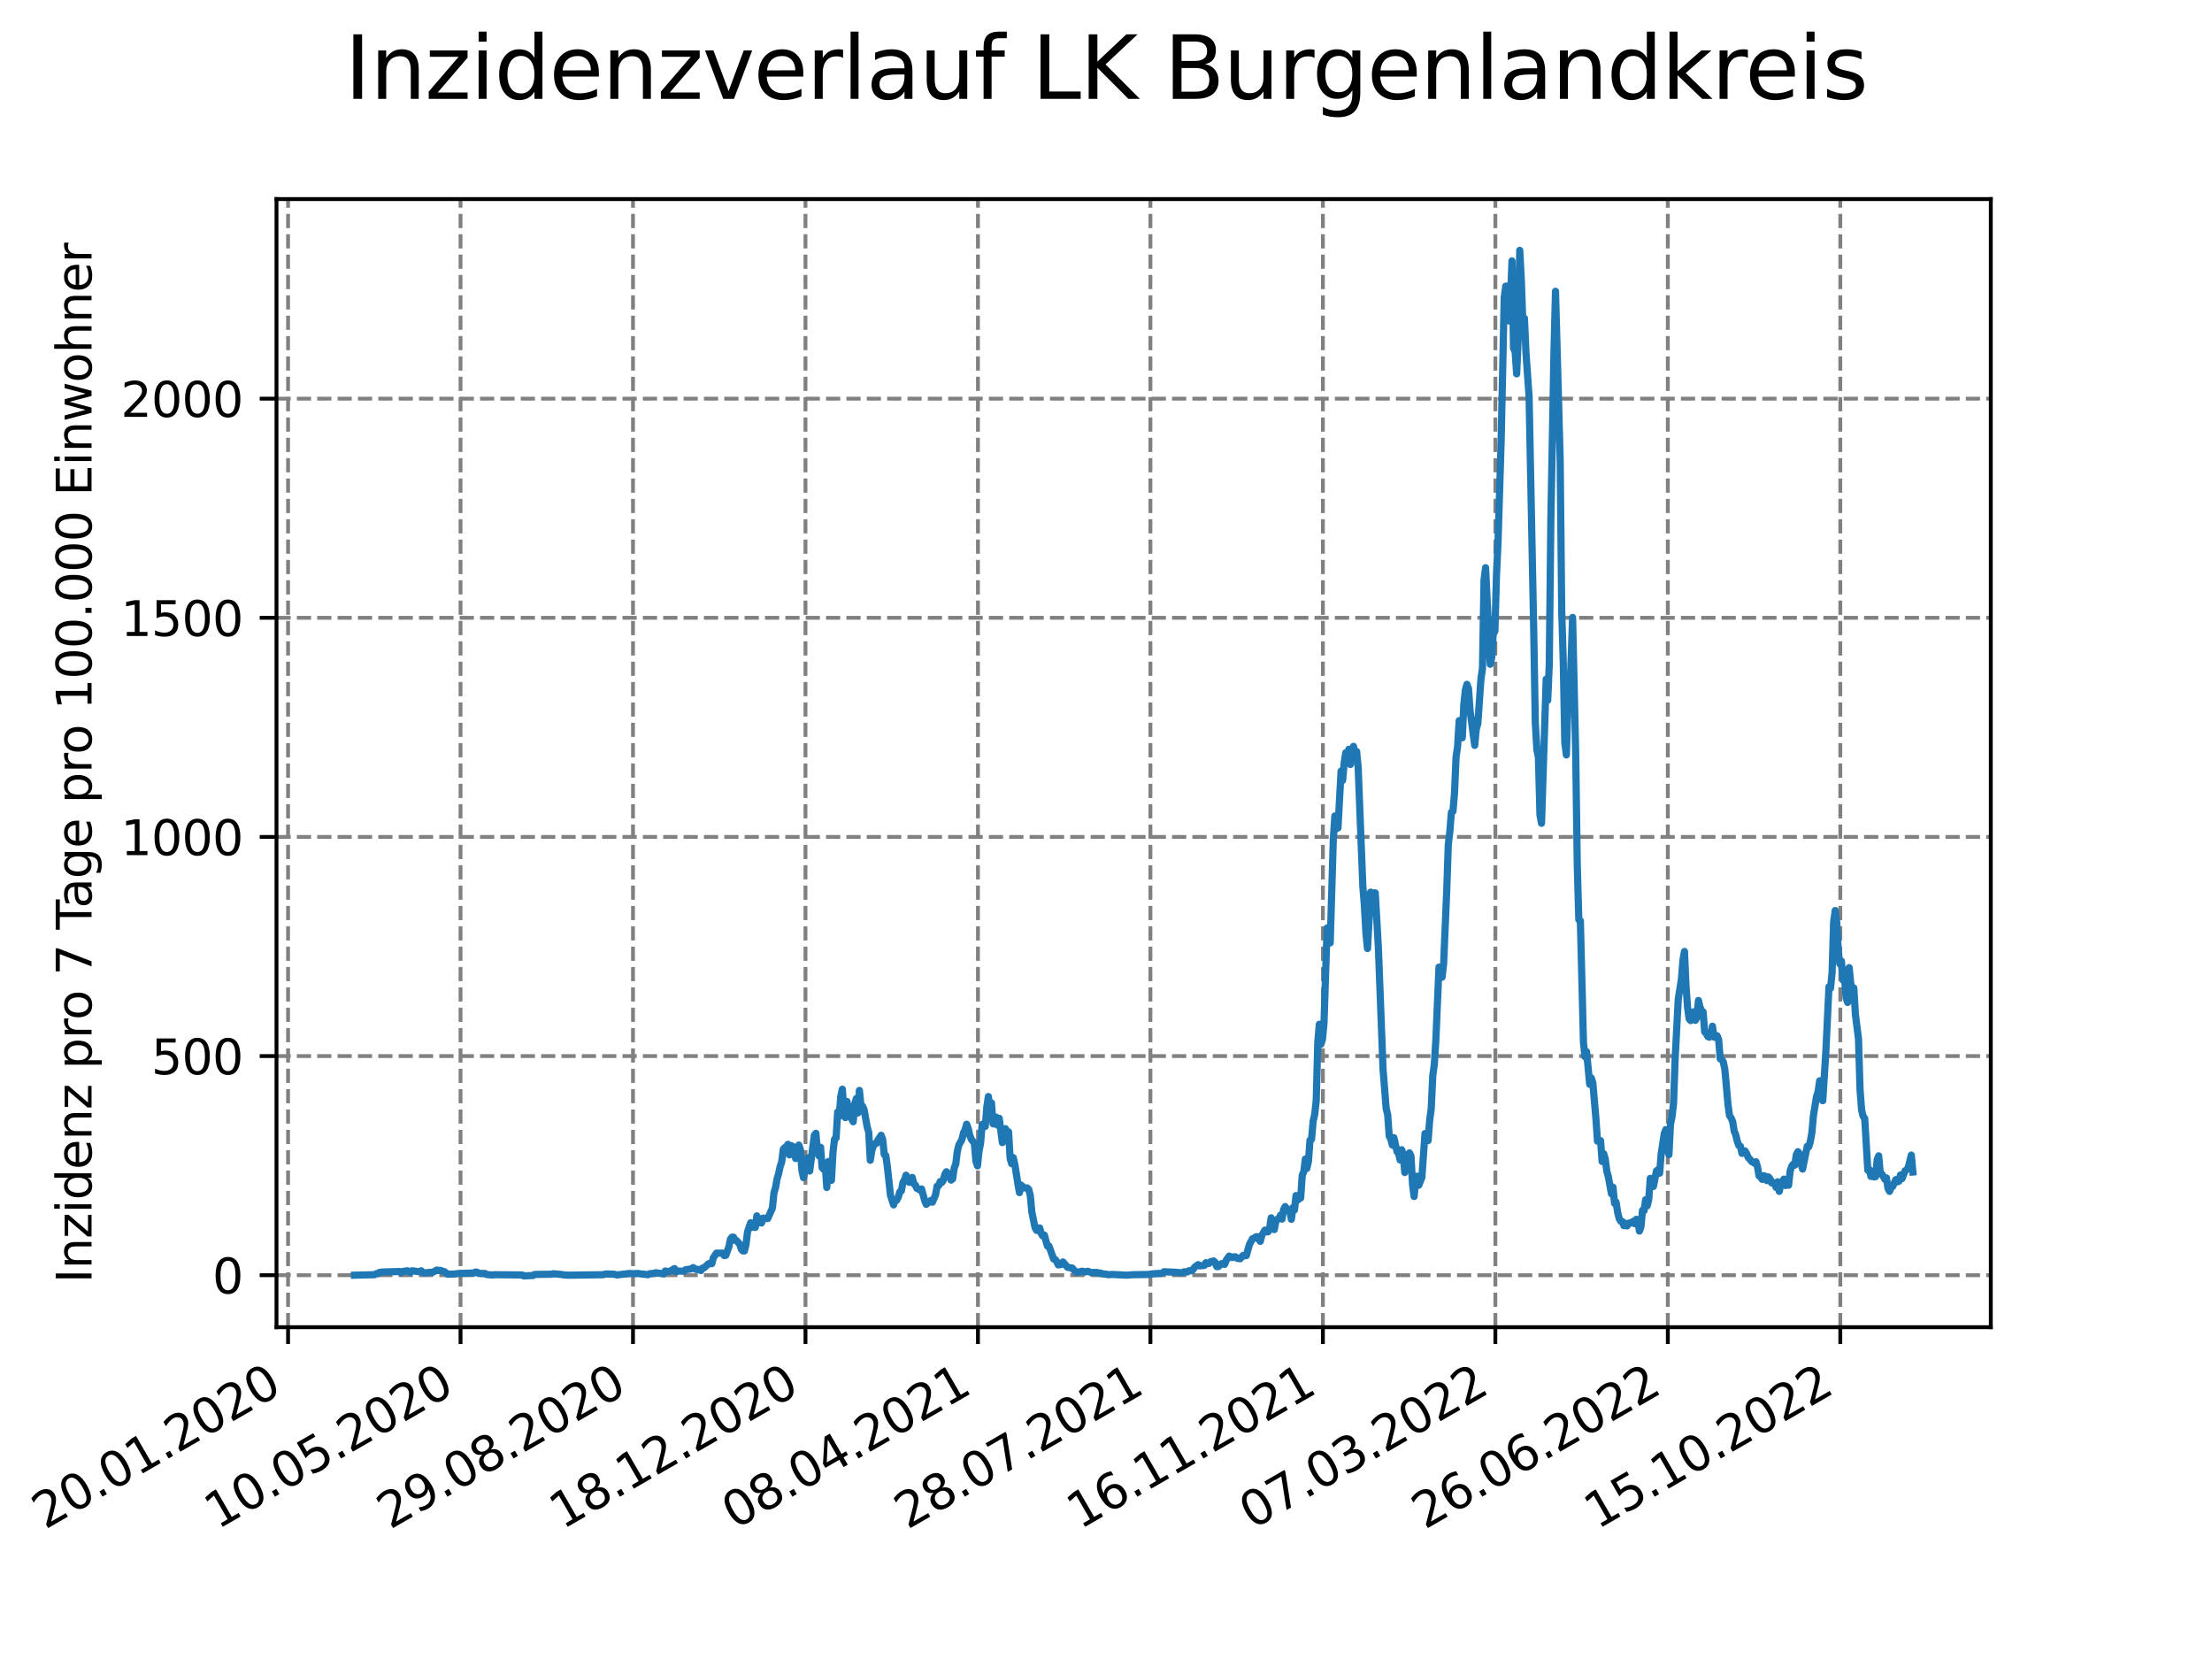 <?xml version="1.0" encoding="utf-8" standalone="no"?>
<!DOCTYPE svg PUBLIC "-//W3C//DTD SVG 1.1//EN"
  "http://www.w3.org/Graphics/SVG/1.1/DTD/svg11.dtd">
<svg xmlns:xlink="http://www.w3.org/1999/xlink" width="460.8pt" height="345.6pt" viewBox="0 0 460.8 345.6" xmlns="http://www.w3.org/2000/svg" version="1.1">
 <defs>
  <style type="text/css">*{stroke-linejoin: round; stroke-linecap: butt}</style>
 </defs>
 <g id="figure_1">
  <g id="patch_1">
   <path d="M 0 345.6 
L 460.8 345.6 
L 460.8 0 
L 0 0 
z
" style="fill: #ffffff"/>
  </g>
  <g id="axes_1">
   <g id="patch_2">
    <path d="M 57.6 276.48 
L 414.72 276.48 
L 414.72 41.472 
L 57.6 41.472 
z
" style="fill: #ffffff"/>
   </g>
   <g id="matplotlib.axis_1">
    <g id="xtick_1">
     <g id="line2d_1">
      <path d="M 60.009 276.48 
L 60.009 41.472 
" clip-path="url(#p0d29d8f2c1)" style="fill: none; stroke-dasharray: 2.96,1.28; stroke-dashoffset: 0; stroke: #808080; stroke-width: 0.8"/>
     </g>
     <g id="line2d_2">
      <defs>
       <path id="m11f25e3924" d="M 0 0 
L 0 3.5 
" style="stroke: #000000; stroke-width: 0.8"/>
      </defs>
      <g>
       <use xlink:href="#m11f25e3924" x="60.009" y="276.48" style="stroke: #000000; stroke-width: 0.8"/>
      </g>
     </g>
     <g id="text_1">
      <!-- 20.01.2020 -->
      <g transform="translate(9.384 318.689) rotate(-30) scale(0.1 -0.1)">
       <defs>
        <path id="DejaVuSans-32" d="M 1228 531 
L 3431 531 
L 3431 0 
L 469 0 
L 469 531 
Q 828 903 1448 1529 
Q 2069 2156 2228 2338 
Q 2531 2678 2651 2914 
Q 2772 3150 2772 3378 
Q 2772 3750 2511 3984 
Q 2250 4219 1831 4219 
Q 1534 4219 1204 4116 
Q 875 4013 500 3803 
L 500 4441 
Q 881 4594 1212 4672 
Q 1544 4750 1819 4750 
Q 2544 4750 2975 4387 
Q 3406 4025 3406 3419 
Q 3406 3131 3298 2873 
Q 3191 2616 2906 2266 
Q 2828 2175 2409 1742 
Q 1991 1309 1228 531 
z
" transform="scale(0.016)"/>
        <path id="DejaVuSans-30" d="M 2034 4250 
Q 1547 4250 1301 3770 
Q 1056 3291 1056 2328 
Q 1056 1369 1301 889 
Q 1547 409 2034 409 
Q 2525 409 2770 889 
Q 3016 1369 3016 2328 
Q 3016 3291 2770 3770 
Q 2525 4250 2034 4250 
z
M 2034 4750 
Q 2819 4750 3233 4129 
Q 3647 3509 3647 2328 
Q 3647 1150 3233 529 
Q 2819 -91 2034 -91 
Q 1250 -91 836 529 
Q 422 1150 422 2328 
Q 422 3509 836 4129 
Q 1250 4750 2034 4750 
z
" transform="scale(0.016)"/>
        <path id="DejaVuSans-2e" d="M 684 794 
L 1344 794 
L 1344 0 
L 684 0 
L 684 794 
z
" transform="scale(0.016)"/>
        <path id="DejaVuSans-31" d="M 794 531 
L 1825 531 
L 1825 4091 
L 703 3866 
L 703 4441 
L 1819 4666 
L 2450 4666 
L 2450 531 
L 3481 531 
L 3481 0 
L 794 0 
L 794 531 
z
" transform="scale(0.016)"/>
       </defs>
       <use xlink:href="#DejaVuSans-32"/>
       <use xlink:href="#DejaVuSans-30" x="63.623"/>
       <use xlink:href="#DejaVuSans-2e" x="127.246"/>
       <use xlink:href="#DejaVuSans-30" x="159.033"/>
       <use xlink:href="#DejaVuSans-31" x="222.656"/>
       <use xlink:href="#DejaVuSans-2e" x="286.279"/>
       <use xlink:href="#DejaVuSans-32" x="318.066"/>
       <use xlink:href="#DejaVuSans-30" x="381.689"/>
       <use xlink:href="#DejaVuSans-32" x="445.312"/>
       <use xlink:href="#DejaVuSans-30" x="508.936"/>
      </g>
     </g>
    </g>
    <g id="xtick_2">
     <g id="line2d_3">
      <path d="M 95.938 276.48 
L 95.938 41.472 
" clip-path="url(#p0d29d8f2c1)" style="fill: none; stroke-dasharray: 2.96,1.28; stroke-dashoffset: 0; stroke: #808080; stroke-width: 0.8"/>
     </g>
     <g id="line2d_4">
      <g>
       <use xlink:href="#m11f25e3924" x="95.938" y="276.48" style="stroke: #000000; stroke-width: 0.8"/>
      </g>
     </g>
     <g id="text_2">
      <!-- 10.05.2020 -->
      <g transform="translate(45.312 318.689) rotate(-30) scale(0.1 -0.1)">
       <defs>
        <path id="DejaVuSans-35" d="M 691 4666 
L 3169 4666 
L 3169 4134 
L 1269 4134 
L 1269 2991 
Q 1406 3038 1543 3061 
Q 1681 3084 1819 3084 
Q 2600 3084 3056 2656 
Q 3513 2228 3513 1497 
Q 3513 744 3044 326 
Q 2575 -91 1722 -91 
Q 1428 -91 1123 -41 
Q 819 9 494 109 
L 494 744 
Q 775 591 1075 516 
Q 1375 441 1709 441 
Q 2250 441 2565 725 
Q 2881 1009 2881 1497 
Q 2881 1984 2565 2268 
Q 2250 2553 1709 2553 
Q 1456 2553 1204 2497 
Q 953 2441 691 2322 
L 691 4666 
z
" transform="scale(0.016)"/>
       </defs>
       <use xlink:href="#DejaVuSans-31"/>
       <use xlink:href="#DejaVuSans-30" x="63.623"/>
       <use xlink:href="#DejaVuSans-2e" x="127.246"/>
       <use xlink:href="#DejaVuSans-30" x="159.033"/>
       <use xlink:href="#DejaVuSans-35" x="222.656"/>
       <use xlink:href="#DejaVuSans-2e" x="286.279"/>
       <use xlink:href="#DejaVuSans-32" x="318.066"/>
       <use xlink:href="#DejaVuSans-30" x="381.689"/>
       <use xlink:href="#DejaVuSans-32" x="445.312"/>
       <use xlink:href="#DejaVuSans-30" x="508.936"/>
      </g>
     </g>
    </g>
    <g id="xtick_3">
     <g id="line2d_5">
      <path d="M 131.866 276.48 
L 131.866 41.472 
" clip-path="url(#p0d29d8f2c1)" style="fill: none; stroke-dasharray: 2.96,1.28; stroke-dashoffset: 0; stroke: #808080; stroke-width: 0.8"/>
     </g>
     <g id="line2d_6">
      <g>
       <use xlink:href="#m11f25e3924" x="131.866" y="276.48" style="stroke: #000000; stroke-width: 0.8"/>
      </g>
     </g>
     <g id="text_3">
      <!-- 29.08.2020 -->
      <g transform="translate(81.241 318.689) rotate(-30) scale(0.1 -0.1)">
       <defs>
        <path id="DejaVuSans-39" d="M 703 97 
L 703 672 
Q 941 559 1184 500 
Q 1428 441 1663 441 
Q 2288 441 2617 861 
Q 2947 1281 2994 2138 
Q 2813 1869 2534 1725 
Q 2256 1581 1919 1581 
Q 1219 1581 811 2004 
Q 403 2428 403 3163 
Q 403 3881 828 4315 
Q 1253 4750 1959 4750 
Q 2769 4750 3195 4129 
Q 3622 3509 3622 2328 
Q 3622 1225 3098 567 
Q 2575 -91 1691 -91 
Q 1453 -91 1209 -44 
Q 966 3 703 97 
z
M 1959 2075 
Q 2384 2075 2632 2365 
Q 2881 2656 2881 3163 
Q 2881 3666 2632 3958 
Q 2384 4250 1959 4250 
Q 1534 4250 1286 3958 
Q 1038 3666 1038 3163 
Q 1038 2656 1286 2365 
Q 1534 2075 1959 2075 
z
" transform="scale(0.016)"/>
        <path id="DejaVuSans-38" d="M 2034 2216 
Q 1584 2216 1326 1975 
Q 1069 1734 1069 1313 
Q 1069 891 1326 650 
Q 1584 409 2034 409 
Q 2484 409 2743 651 
Q 3003 894 3003 1313 
Q 3003 1734 2745 1975 
Q 2488 2216 2034 2216 
z
M 1403 2484 
Q 997 2584 770 2862 
Q 544 3141 544 3541 
Q 544 4100 942 4425 
Q 1341 4750 2034 4750 
Q 2731 4750 3128 4425 
Q 3525 4100 3525 3541 
Q 3525 3141 3298 2862 
Q 3072 2584 2669 2484 
Q 3125 2378 3379 2068 
Q 3634 1759 3634 1313 
Q 3634 634 3220 271 
Q 2806 -91 2034 -91 
Q 1263 -91 848 271 
Q 434 634 434 1313 
Q 434 1759 690 2068 
Q 947 2378 1403 2484 
z
M 1172 3481 
Q 1172 3119 1398 2916 
Q 1625 2713 2034 2713 
Q 2441 2713 2670 2916 
Q 2900 3119 2900 3481 
Q 2900 3844 2670 4047 
Q 2441 4250 2034 4250 
Q 1625 4250 1398 4047 
Q 1172 3844 1172 3481 
z
" transform="scale(0.016)"/>
       </defs>
       <use xlink:href="#DejaVuSans-32"/>
       <use xlink:href="#DejaVuSans-39" x="63.623"/>
       <use xlink:href="#DejaVuSans-2e" x="127.246"/>
       <use xlink:href="#DejaVuSans-30" x="159.033"/>
       <use xlink:href="#DejaVuSans-38" x="222.656"/>
       <use xlink:href="#DejaVuSans-2e" x="286.279"/>
       <use xlink:href="#DejaVuSans-32" x="318.066"/>
       <use xlink:href="#DejaVuSans-30" x="381.689"/>
       <use xlink:href="#DejaVuSans-32" x="445.312"/>
       <use xlink:href="#DejaVuSans-30" x="508.936"/>
      </g>
     </g>
    </g>
    <g id="xtick_4">
     <g id="line2d_7">
      <path d="M 167.795 276.48 
L 167.795 41.472 
" clip-path="url(#p0d29d8f2c1)" style="fill: none; stroke-dasharray: 2.96,1.28; stroke-dashoffset: 0; stroke: #808080; stroke-width: 0.8"/>
     </g>
     <g id="line2d_8">
      <g>
       <use xlink:href="#m11f25e3924" x="167.795" y="276.48" style="stroke: #000000; stroke-width: 0.8"/>
      </g>
     </g>
     <g id="text_4">
      <!-- 18.12.2020 -->
      <g transform="translate(117.17 318.689) rotate(-30) scale(0.1 -0.1)">
       <use xlink:href="#DejaVuSans-31"/>
       <use xlink:href="#DejaVuSans-38" x="63.623"/>
       <use xlink:href="#DejaVuSans-2e" x="127.246"/>
       <use xlink:href="#DejaVuSans-31" x="159.033"/>
       <use xlink:href="#DejaVuSans-32" x="222.656"/>
       <use xlink:href="#DejaVuSans-2e" x="286.279"/>
       <use xlink:href="#DejaVuSans-32" x="318.066"/>
       <use xlink:href="#DejaVuSans-30" x="381.689"/>
       <use xlink:href="#DejaVuSans-32" x="445.312"/>
       <use xlink:href="#DejaVuSans-30" x="508.936"/>
      </g>
     </g>
    </g>
    <g id="xtick_5">
     <g id="line2d_9">
      <path d="M 203.724 276.48 
L 203.724 41.472 
" clip-path="url(#p0d29d8f2c1)" style="fill: none; stroke-dasharray: 2.96,1.28; stroke-dashoffset: 0; stroke: #808080; stroke-width: 0.8"/>
     </g>
     <g id="line2d_10">
      <g>
       <use xlink:href="#m11f25e3924" x="203.724" y="276.48" style="stroke: #000000; stroke-width: 0.8"/>
      </g>
     </g>
     <g id="text_5">
      <!-- 08.04.2021 -->
      <g transform="translate(153.099 318.689) rotate(-30) scale(0.1 -0.1)">
       <defs>
        <path id="DejaVuSans-34" d="M 2419 4116 
L 825 1625 
L 2419 1625 
L 2419 4116 
z
M 2253 4666 
L 3047 4666 
L 3047 1625 
L 3713 1625 
L 3713 1100 
L 3047 1100 
L 3047 0 
L 2419 0 
L 2419 1100 
L 313 1100 
L 313 1709 
L 2253 4666 
z
" transform="scale(0.016)"/>
       </defs>
       <use xlink:href="#DejaVuSans-30"/>
       <use xlink:href="#DejaVuSans-38" x="63.623"/>
       <use xlink:href="#DejaVuSans-2e" x="127.246"/>
       <use xlink:href="#DejaVuSans-30" x="159.033"/>
       <use xlink:href="#DejaVuSans-34" x="222.656"/>
       <use xlink:href="#DejaVuSans-2e" x="286.279"/>
       <use xlink:href="#DejaVuSans-32" x="318.066"/>
       <use xlink:href="#DejaVuSans-30" x="381.689"/>
       <use xlink:href="#DejaVuSans-32" x="445.312"/>
       <use xlink:href="#DejaVuSans-31" x="508.936"/>
      </g>
     </g>
    </g>
    <g id="xtick_6">
     <g id="line2d_11">
      <path d="M 239.653 276.48 
L 239.653 41.472 
" clip-path="url(#p0d29d8f2c1)" style="fill: none; stroke-dasharray: 2.96,1.28; stroke-dashoffset: 0; stroke: #808080; stroke-width: 0.8"/>
     </g>
     <g id="line2d_12">
      <g>
       <use xlink:href="#m11f25e3924" x="239.653" y="276.48" style="stroke: #000000; stroke-width: 0.8"/>
      </g>
     </g>
     <g id="text_6">
      <!-- 28.07.2021 -->
      <g transform="translate(189.028 318.689) rotate(-30) scale(0.1 -0.1)">
       <defs>
        <path id="DejaVuSans-37" d="M 525 4666 
L 3525 4666 
L 3525 4397 
L 1831 0 
L 1172 0 
L 2766 4134 
L 525 4134 
L 525 4666 
z
" transform="scale(0.016)"/>
       </defs>
       <use xlink:href="#DejaVuSans-32"/>
       <use xlink:href="#DejaVuSans-38" x="63.623"/>
       <use xlink:href="#DejaVuSans-2e" x="127.246"/>
       <use xlink:href="#DejaVuSans-30" x="159.033"/>
       <use xlink:href="#DejaVuSans-37" x="222.656"/>
       <use xlink:href="#DejaVuSans-2e" x="286.279"/>
       <use xlink:href="#DejaVuSans-32" x="318.066"/>
       <use xlink:href="#DejaVuSans-30" x="381.689"/>
       <use xlink:href="#DejaVuSans-32" x="445.312"/>
       <use xlink:href="#DejaVuSans-31" x="508.936"/>
      </g>
     </g>
    </g>
    <g id="xtick_7">
     <g id="line2d_13">
      <path d="M 275.582 276.48 
L 275.582 41.472 
" clip-path="url(#p0d29d8f2c1)" style="fill: none; stroke-dasharray: 2.96,1.28; stroke-dashoffset: 0; stroke: #808080; stroke-width: 0.8"/>
     </g>
     <g id="line2d_14">
      <g>
       <use xlink:href="#m11f25e3924" x="275.582" y="276.48" style="stroke: #000000; stroke-width: 0.8"/>
      </g>
     </g>
     <g id="text_7">
      <!-- 16.11.2021 -->
      <g transform="translate(224.957 318.689) rotate(-30) scale(0.1 -0.1)">
       <defs>
        <path id="DejaVuSans-36" d="M 2113 2584 
Q 1688 2584 1439 2293 
Q 1191 2003 1191 1497 
Q 1191 994 1439 701 
Q 1688 409 2113 409 
Q 2538 409 2786 701 
Q 3034 994 3034 1497 
Q 3034 2003 2786 2293 
Q 2538 2584 2113 2584 
z
M 3366 4563 
L 3366 3988 
Q 3128 4100 2886 4159 
Q 2644 4219 2406 4219 
Q 1781 4219 1451 3797 
Q 1122 3375 1075 2522 
Q 1259 2794 1537 2939 
Q 1816 3084 2150 3084 
Q 2853 3084 3261 2657 
Q 3669 2231 3669 1497 
Q 3669 778 3244 343 
Q 2819 -91 2113 -91 
Q 1303 -91 875 529 
Q 447 1150 447 2328 
Q 447 3434 972 4092 
Q 1497 4750 2381 4750 
Q 2619 4750 2861 4703 
Q 3103 4656 3366 4563 
z
" transform="scale(0.016)"/>
       </defs>
       <use xlink:href="#DejaVuSans-31"/>
       <use xlink:href="#DejaVuSans-36" x="63.623"/>
       <use xlink:href="#DejaVuSans-2e" x="127.246"/>
       <use xlink:href="#DejaVuSans-31" x="159.033"/>
       <use xlink:href="#DejaVuSans-31" x="222.656"/>
       <use xlink:href="#DejaVuSans-2e" x="286.279"/>
       <use xlink:href="#DejaVuSans-32" x="318.066"/>
       <use xlink:href="#DejaVuSans-30" x="381.689"/>
       <use xlink:href="#DejaVuSans-32" x="445.312"/>
       <use xlink:href="#DejaVuSans-31" x="508.936"/>
      </g>
     </g>
    </g>
    <g id="xtick_8">
     <g id="line2d_15">
      <path d="M 311.511 276.48 
L 311.511 41.472 
" clip-path="url(#p0d29d8f2c1)" style="fill: none; stroke-dasharray: 2.96,1.28; stroke-dashoffset: 0; stroke: #808080; stroke-width: 0.8"/>
     </g>
     <g id="line2d_16">
      <g>
       <use xlink:href="#m11f25e3924" x="311.511" y="276.48" style="stroke: #000000; stroke-width: 0.8"/>
      </g>
     </g>
     <g id="text_8">
      <!-- 07.03.2022 -->
      <g transform="translate(260.886 318.689) rotate(-30) scale(0.1 -0.1)">
       <defs>
        <path id="DejaVuSans-33" d="M 2597 2516 
Q 3050 2419 3304 2112 
Q 3559 1806 3559 1356 
Q 3559 666 3084 287 
Q 2609 -91 1734 -91 
Q 1441 -91 1130 -33 
Q 819 25 488 141 
L 488 750 
Q 750 597 1062 519 
Q 1375 441 1716 441 
Q 2309 441 2620 675 
Q 2931 909 2931 1356 
Q 2931 1769 2642 2001 
Q 2353 2234 1838 2234 
L 1294 2234 
L 1294 2753 
L 1863 2753 
Q 2328 2753 2575 2939 
Q 2822 3125 2822 3475 
Q 2822 3834 2567 4026 
Q 2313 4219 1838 4219 
Q 1578 4219 1281 4162 
Q 984 4106 628 3988 
L 628 4550 
Q 988 4650 1302 4700 
Q 1616 4750 1894 4750 
Q 2613 4750 3031 4423 
Q 3450 4097 3450 3541 
Q 3450 3153 3228 2886 
Q 3006 2619 2597 2516 
z
" transform="scale(0.016)"/>
       </defs>
       <use xlink:href="#DejaVuSans-30"/>
       <use xlink:href="#DejaVuSans-37" x="63.623"/>
       <use xlink:href="#DejaVuSans-2e" x="127.246"/>
       <use xlink:href="#DejaVuSans-30" x="159.033"/>
       <use xlink:href="#DejaVuSans-33" x="222.656"/>
       <use xlink:href="#DejaVuSans-2e" x="286.279"/>
       <use xlink:href="#DejaVuSans-32" x="318.066"/>
       <use xlink:href="#DejaVuSans-30" x="381.689"/>
       <use xlink:href="#DejaVuSans-32" x="445.312"/>
       <use xlink:href="#DejaVuSans-32" x="508.936"/>
      </g>
     </g>
    </g>
    <g id="xtick_9">
     <g id="line2d_17">
      <path d="M 347.44 276.48 
L 347.44 41.472 
" clip-path="url(#p0d29d8f2c1)" style="fill: none; stroke-dasharray: 2.96,1.28; stroke-dashoffset: 0; stroke: #808080; stroke-width: 0.8"/>
     </g>
     <g id="line2d_18">
      <g>
       <use xlink:href="#m11f25e3924" x="347.44" y="276.48" style="stroke: #000000; stroke-width: 0.8"/>
      </g>
     </g>
     <g id="text_9">
      <!-- 26.06.2022 -->
      <g transform="translate(296.814 318.689) rotate(-30) scale(0.1 -0.1)">
       <use xlink:href="#DejaVuSans-32"/>
       <use xlink:href="#DejaVuSans-36" x="63.623"/>
       <use xlink:href="#DejaVuSans-2e" x="127.246"/>
       <use xlink:href="#DejaVuSans-30" x="159.033"/>
       <use xlink:href="#DejaVuSans-36" x="222.656"/>
       <use xlink:href="#DejaVuSans-2e" x="286.279"/>
       <use xlink:href="#DejaVuSans-32" x="318.066"/>
       <use xlink:href="#DejaVuSans-30" x="381.689"/>
       <use xlink:href="#DejaVuSans-32" x="445.312"/>
       <use xlink:href="#DejaVuSans-32" x="508.936"/>
      </g>
     </g>
    </g>
    <g id="xtick_10">
     <g id="line2d_19">
      <path d="M 383.369 276.48 
L 383.369 41.472 
" clip-path="url(#p0d29d8f2c1)" style="fill: none; stroke-dasharray: 2.96,1.28; stroke-dashoffset: 0; stroke: #808080; stroke-width: 0.8"/>
     </g>
     <g id="line2d_20">
      <g>
       <use xlink:href="#m11f25e3924" x="383.369" y="276.48" style="stroke: #000000; stroke-width: 0.8"/>
      </g>
     </g>
     <g id="text_10">
      <!-- 15.10.2022 -->
      <g transform="translate(332.743 318.689) rotate(-30) scale(0.1 -0.1)">
       <use xlink:href="#DejaVuSans-31"/>
       <use xlink:href="#DejaVuSans-35" x="63.623"/>
       <use xlink:href="#DejaVuSans-2e" x="127.246"/>
       <use xlink:href="#DejaVuSans-31" x="159.033"/>
       <use xlink:href="#DejaVuSans-30" x="222.656"/>
       <use xlink:href="#DejaVuSans-2e" x="286.279"/>
       <use xlink:href="#DejaVuSans-32" x="318.066"/>
       <use xlink:href="#DejaVuSans-30" x="381.689"/>
       <use xlink:href="#DejaVuSans-32" x="445.312"/>
       <use xlink:href="#DejaVuSans-32" x="508.936"/>
      </g>
     </g>
    </g>
   </g>
   <g id="matplotlib.axis_2">
    <g id="ytick_1">
     <g id="line2d_21">
      <path d="M 57.6 265.645 
L 414.72 265.645 
" clip-path="url(#p0d29d8f2c1)" style="fill: none; stroke-dasharray: 2.96,1.28; stroke-dashoffset: 0; stroke: #808080; stroke-width: 0.8"/>
     </g>
     <g id="line2d_22">
      <defs>
       <path id="m4bb96c6ef7" d="M 0 0 
L -3.5 0 
" style="stroke: #000000; stroke-width: 0.8"/>
      </defs>
      <g>
       <use xlink:href="#m4bb96c6ef7" x="57.6" y="265.645" style="stroke: #000000; stroke-width: 0.8"/>
      </g>
     </g>
     <g id="text_11">
      <!-- 0 -->
      <g transform="translate(44.237 269.444) scale(0.1 -0.1)">
       <use xlink:href="#DejaVuSans-30"/>
      </g>
     </g>
    </g>
    <g id="ytick_2">
     <g id="line2d_23">
      <path d="M 57.6 219.994 
L 414.72 219.994 
" clip-path="url(#p0d29d8f2c1)" style="fill: none; stroke-dasharray: 2.96,1.28; stroke-dashoffset: 0; stroke: #808080; stroke-width: 0.8"/>
     </g>
     <g id="line2d_24">
      <g>
       <use xlink:href="#m4bb96c6ef7" x="57.6" y="219.994" style="stroke: #000000; stroke-width: 0.8"/>
      </g>
     </g>
     <g id="text_12">
      <!-- 500 -->
      <g transform="translate(31.512 223.794) scale(0.1 -0.1)">
       <use xlink:href="#DejaVuSans-35"/>
       <use xlink:href="#DejaVuSans-30" x="63.623"/>
       <use xlink:href="#DejaVuSans-30" x="127.246"/>
      </g>
     </g>
    </g>
    <g id="ytick_3">
     <g id="line2d_25">
      <path d="M 57.6 174.344 
L 414.72 174.344 
" clip-path="url(#p0d29d8f2c1)" style="fill: none; stroke-dasharray: 2.96,1.28; stroke-dashoffset: 0; stroke: #808080; stroke-width: 0.8"/>
     </g>
     <g id="line2d_26">
      <g>
       <use xlink:href="#m4bb96c6ef7" x="57.6" y="174.344" style="stroke: #000000; stroke-width: 0.8"/>
      </g>
     </g>
     <g id="text_13">
      <!-- 1000 -->
      <g transform="translate(25.15 178.143) scale(0.1 -0.1)">
       <use xlink:href="#DejaVuSans-31"/>
       <use xlink:href="#DejaVuSans-30" x="63.623"/>
       <use xlink:href="#DejaVuSans-30" x="127.246"/>
       <use xlink:href="#DejaVuSans-30" x="190.869"/>
      </g>
     </g>
    </g>
    <g id="ytick_4">
     <g id="line2d_27">
      <path d="M 57.6 128.694 
L 414.72 128.694 
" clip-path="url(#p0d29d8f2c1)" style="fill: none; stroke-dasharray: 2.96,1.28; stroke-dashoffset: 0; stroke: #808080; stroke-width: 0.8"/>
     </g>
     <g id="line2d_28">
      <g>
       <use xlink:href="#m4bb96c6ef7" x="57.6" y="128.694" style="stroke: #000000; stroke-width: 0.8"/>
      </g>
     </g>
     <g id="text_14">
      <!-- 1500 -->
      <g transform="translate(25.15 132.493) scale(0.1 -0.1)">
       <use xlink:href="#DejaVuSans-31"/>
       <use xlink:href="#DejaVuSans-35" x="63.623"/>
       <use xlink:href="#DejaVuSans-30" x="127.246"/>
       <use xlink:href="#DejaVuSans-30" x="190.869"/>
      </g>
     </g>
    </g>
    <g id="ytick_5">
     <g id="line2d_29">
      <path d="M 57.6 83.043 
L 414.72 83.043 
" clip-path="url(#p0d29d8f2c1)" style="fill: none; stroke-dasharray: 2.96,1.28; stroke-dashoffset: 0; stroke: #808080; stroke-width: 0.8"/>
     </g>
     <g id="line2d_30">
      <g>
       <use xlink:href="#m4bb96c6ef7" x="57.6" y="83.043" style="stroke: #000000; stroke-width: 0.8"/>
      </g>
     </g>
     <g id="text_15">
      <!-- 2000 -->
      <g transform="translate(25.15 86.843) scale(0.1 -0.1)">
       <use xlink:href="#DejaVuSans-32"/>
       <use xlink:href="#DejaVuSans-30" x="63.623"/>
       <use xlink:href="#DejaVuSans-30" x="127.246"/>
       <use xlink:href="#DejaVuSans-30" x="190.869"/>
      </g>
     </g>
    </g>
    <g id="text_16">
     <!-- Inzidenz pro 7 Tage pro 100.000 Einwohner -->
     <g transform="translate(19.07 267.301) rotate(-90) scale(0.1 -0.1)">
      <defs>
       <path id="DejaVuSans-49" d="M 628 4666 
L 1259 4666 
L 1259 0 
L 628 0 
L 628 4666 
z
" transform="scale(0.016)"/>
       <path id="DejaVuSans-6e" d="M 3513 2113 
L 3513 0 
L 2938 0 
L 2938 2094 
Q 2938 2591 2744 2837 
Q 2550 3084 2163 3084 
Q 1697 3084 1428 2787 
Q 1159 2491 1159 1978 
L 1159 0 
L 581 0 
L 581 3500 
L 1159 3500 
L 1159 2956 
Q 1366 3272 1645 3428 
Q 1925 3584 2291 3584 
Q 2894 3584 3203 3211 
Q 3513 2838 3513 2113 
z
" transform="scale(0.016)"/>
       <path id="DejaVuSans-7a" d="M 353 3500 
L 3084 3500 
L 3084 2975 
L 922 459 
L 3084 459 
L 3084 0 
L 275 0 
L 275 525 
L 2438 3041 
L 353 3041 
L 353 3500 
z
" transform="scale(0.016)"/>
       <path id="DejaVuSans-69" d="M 603 3500 
L 1178 3500 
L 1178 0 
L 603 0 
L 603 3500 
z
M 603 4863 
L 1178 4863 
L 1178 4134 
L 603 4134 
L 603 4863 
z
" transform="scale(0.016)"/>
       <path id="DejaVuSans-64" d="M 2906 2969 
L 2906 4863 
L 3481 4863 
L 3481 0 
L 2906 0 
L 2906 525 
Q 2725 213 2448 61 
Q 2172 -91 1784 -91 
Q 1150 -91 751 415 
Q 353 922 353 1747 
Q 353 2572 751 3078 
Q 1150 3584 1784 3584 
Q 2172 3584 2448 3432 
Q 2725 3281 2906 2969 
z
M 947 1747 
Q 947 1113 1208 752 
Q 1469 391 1925 391 
Q 2381 391 2643 752 
Q 2906 1113 2906 1747 
Q 2906 2381 2643 2742 
Q 2381 3103 1925 3103 
Q 1469 3103 1208 2742 
Q 947 2381 947 1747 
z
" transform="scale(0.016)"/>
       <path id="DejaVuSans-65" d="M 3597 1894 
L 3597 1613 
L 953 1613 
Q 991 1019 1311 708 
Q 1631 397 2203 397 
Q 2534 397 2845 478 
Q 3156 559 3463 722 
L 3463 178 
Q 3153 47 2828 -22 
Q 2503 -91 2169 -91 
Q 1331 -91 842 396 
Q 353 884 353 1716 
Q 353 2575 817 3079 
Q 1281 3584 2069 3584 
Q 2775 3584 3186 3129 
Q 3597 2675 3597 1894 
z
M 3022 2063 
Q 3016 2534 2758 2815 
Q 2500 3097 2075 3097 
Q 1594 3097 1305 2825 
Q 1016 2553 972 2059 
L 3022 2063 
z
" transform="scale(0.016)"/>
       <path id="DejaVuSans-20" transform="scale(0.016)"/>
       <path id="DejaVuSans-70" d="M 1159 525 
L 1159 -1331 
L 581 -1331 
L 581 3500 
L 1159 3500 
L 1159 2969 
Q 1341 3281 1617 3432 
Q 1894 3584 2278 3584 
Q 2916 3584 3314 3078 
Q 3713 2572 3713 1747 
Q 3713 922 3314 415 
Q 2916 -91 2278 -91 
Q 1894 -91 1617 61 
Q 1341 213 1159 525 
z
M 3116 1747 
Q 3116 2381 2855 2742 
Q 2594 3103 2138 3103 
Q 1681 3103 1420 2742 
Q 1159 2381 1159 1747 
Q 1159 1113 1420 752 
Q 1681 391 2138 391 
Q 2594 391 2855 752 
Q 3116 1113 3116 1747 
z
" transform="scale(0.016)"/>
       <path id="DejaVuSans-72" d="M 2631 2963 
Q 2534 3019 2420 3045 
Q 2306 3072 2169 3072 
Q 1681 3072 1420 2755 
Q 1159 2438 1159 1844 
L 1159 0 
L 581 0 
L 581 3500 
L 1159 3500 
L 1159 2956 
Q 1341 3275 1631 3429 
Q 1922 3584 2338 3584 
Q 2397 3584 2469 3576 
Q 2541 3569 2628 3553 
L 2631 2963 
z
" transform="scale(0.016)"/>
       <path id="DejaVuSans-6f" d="M 1959 3097 
Q 1497 3097 1228 2736 
Q 959 2375 959 1747 
Q 959 1119 1226 758 
Q 1494 397 1959 397 
Q 2419 397 2687 759 
Q 2956 1122 2956 1747 
Q 2956 2369 2687 2733 
Q 2419 3097 1959 3097 
z
M 1959 3584 
Q 2709 3584 3137 3096 
Q 3566 2609 3566 1747 
Q 3566 888 3137 398 
Q 2709 -91 1959 -91 
Q 1206 -91 779 398 
Q 353 888 353 1747 
Q 353 2609 779 3096 
Q 1206 3584 1959 3584 
z
" transform="scale(0.016)"/>
       <path id="DejaVuSans-54" d="M -19 4666 
L 3928 4666 
L 3928 4134 
L 2272 4134 
L 2272 0 
L 1638 0 
L 1638 4134 
L -19 4134 
L -19 4666 
z
" transform="scale(0.016)"/>
       <path id="DejaVuSans-61" d="M 2194 1759 
Q 1497 1759 1228 1600 
Q 959 1441 959 1056 
Q 959 750 1161 570 
Q 1363 391 1709 391 
Q 2188 391 2477 730 
Q 2766 1069 2766 1631 
L 2766 1759 
L 2194 1759 
z
M 3341 1997 
L 3341 0 
L 2766 0 
L 2766 531 
Q 2569 213 2275 61 
Q 1981 -91 1556 -91 
Q 1019 -91 701 211 
Q 384 513 384 1019 
Q 384 1609 779 1909 
Q 1175 2209 1959 2209 
L 2766 2209 
L 2766 2266 
Q 2766 2663 2505 2880 
Q 2244 3097 1772 3097 
Q 1472 3097 1187 3025 
Q 903 2953 641 2809 
L 641 3341 
Q 956 3463 1253 3523 
Q 1550 3584 1831 3584 
Q 2591 3584 2966 3190 
Q 3341 2797 3341 1997 
z
" transform="scale(0.016)"/>
       <path id="DejaVuSans-67" d="M 2906 1791 
Q 2906 2416 2648 2759 
Q 2391 3103 1925 3103 
Q 1463 3103 1205 2759 
Q 947 2416 947 1791 
Q 947 1169 1205 825 
Q 1463 481 1925 481 
Q 2391 481 2648 825 
Q 2906 1169 2906 1791 
z
M 3481 434 
Q 3481 -459 3084 -895 
Q 2688 -1331 1869 -1331 
Q 1566 -1331 1297 -1286 
Q 1028 -1241 775 -1147 
L 775 -588 
Q 1028 -725 1275 -790 
Q 1522 -856 1778 -856 
Q 2344 -856 2625 -561 
Q 2906 -266 2906 331 
L 2906 616 
Q 2728 306 2450 153 
Q 2172 0 1784 0 
Q 1141 0 747 490 
Q 353 981 353 1791 
Q 353 2603 747 3093 
Q 1141 3584 1784 3584 
Q 2172 3584 2450 3431 
Q 2728 3278 2906 2969 
L 2906 3500 
L 3481 3500 
L 3481 434 
z
" transform="scale(0.016)"/>
       <path id="DejaVuSans-45" d="M 628 4666 
L 3578 4666 
L 3578 4134 
L 1259 4134 
L 1259 2753 
L 3481 2753 
L 3481 2222 
L 1259 2222 
L 1259 531 
L 3634 531 
L 3634 0 
L 628 0 
L 628 4666 
z
" transform="scale(0.016)"/>
       <path id="DejaVuSans-77" d="M 269 3500 
L 844 3500 
L 1563 769 
L 2278 3500 
L 2956 3500 
L 3675 769 
L 4391 3500 
L 4966 3500 
L 4050 0 
L 3372 0 
L 2619 2869 
L 1863 0 
L 1184 0 
L 269 3500 
z
" transform="scale(0.016)"/>
       <path id="DejaVuSans-68" d="M 3513 2113 
L 3513 0 
L 2938 0 
L 2938 2094 
Q 2938 2591 2744 2837 
Q 2550 3084 2163 3084 
Q 1697 3084 1428 2787 
Q 1159 2491 1159 1978 
L 1159 0 
L 581 0 
L 581 4863 
L 1159 4863 
L 1159 2956 
Q 1366 3272 1645 3428 
Q 1925 3584 2291 3584 
Q 2894 3584 3203 3211 
Q 3513 2838 3513 2113 
z
" transform="scale(0.016)"/>
      </defs>
      <use xlink:href="#DejaVuSans-49"/>
      <use xlink:href="#DejaVuSans-6e" x="29.492"/>
      <use xlink:href="#DejaVuSans-7a" x="92.871"/>
      <use xlink:href="#DejaVuSans-69" x="145.361"/>
      <use xlink:href="#DejaVuSans-64" x="173.145"/>
      <use xlink:href="#DejaVuSans-65" x="236.621"/>
      <use xlink:href="#DejaVuSans-6e" x="298.145"/>
      <use xlink:href="#DejaVuSans-7a" x="361.523"/>
      <use xlink:href="#DejaVuSans-20" x="414.014"/>
      <use xlink:href="#DejaVuSans-70" x="445.801"/>
      <use xlink:href="#DejaVuSans-72" x="509.277"/>
      <use xlink:href="#DejaVuSans-6f" x="548.141"/>
      <use xlink:href="#DejaVuSans-20" x="609.322"/>
      <use xlink:href="#DejaVuSans-37" x="641.109"/>
      <use xlink:href="#DejaVuSans-20" x="704.732"/>
      <use xlink:href="#DejaVuSans-54" x="736.52"/>
      <use xlink:href="#DejaVuSans-61" x="781.104"/>
      <use xlink:href="#DejaVuSans-67" x="842.383"/>
      <use xlink:href="#DejaVuSans-65" x="905.859"/>
      <use xlink:href="#DejaVuSans-20" x="967.383"/>
      <use xlink:href="#DejaVuSans-70" x="999.17"/>
      <use xlink:href="#DejaVuSans-72" x="1062.646"/>
      <use xlink:href="#DejaVuSans-6f" x="1101.51"/>
      <use xlink:href="#DejaVuSans-20" x="1162.691"/>
      <use xlink:href="#DejaVuSans-31" x="1194.479"/>
      <use xlink:href="#DejaVuSans-30" x="1258.102"/>
      <use xlink:href="#DejaVuSans-30" x="1321.725"/>
      <use xlink:href="#DejaVuSans-2e" x="1385.348"/>
      <use xlink:href="#DejaVuSans-30" x="1417.135"/>
      <use xlink:href="#DejaVuSans-30" x="1480.758"/>
      <use xlink:href="#DejaVuSans-30" x="1544.381"/>
      <use xlink:href="#DejaVuSans-20" x="1608.004"/>
      <use xlink:href="#DejaVuSans-45" x="1639.791"/>
      <use xlink:href="#DejaVuSans-69" x="1702.975"/>
      <use xlink:href="#DejaVuSans-6e" x="1730.758"/>
      <use xlink:href="#DejaVuSans-77" x="1794.137"/>
      <use xlink:href="#DejaVuSans-6f" x="1875.924"/>
      <use xlink:href="#DejaVuSans-68" x="1937.105"/>
      <use xlink:href="#DejaVuSans-6e" x="2000.484"/>
      <use xlink:href="#DejaVuSans-65" x="2063.863"/>
      <use xlink:href="#DejaVuSans-72" x="2125.387"/>
     </g>
    </g>
   </g>
   <g id="line2d_31">
    <path d="M 73.833 265.645 
L 78.041 265.543 
L 78.364 265.338 
L 78.688 265.338 
L 79.012 265.083 
L 79.659 264.981 
L 83.22 264.879 
L 83.543 265.134 
L 83.867 264.879 
L 84.838 264.726 
L 85.485 265.083 
L 85.809 264.726 
L 87.427 264.93 
L 87.751 264.726 
L 88.075 265.083 
L 88.398 265.185 
L 89.693 265.032 
L 90.017 265.083 
L 90.664 264.777 
L 90.988 264.573 
L 91.312 264.675 
L 91.635 264.624 
L 92.606 264.93 
L 93.254 265.44 
L 94.872 265.389 
L 95.52 265.287 
L 98.756 265.185 
L 99.08 264.981 
L 99.404 265.032 
L 99.727 265.287 
L 101.022 265.287 
L 101.346 265.492 
L 102.317 265.594 
L 103.288 265.543 
L 108.791 265.594 
L 109.114 265.798 
L 111.056 265.696 
L 111.38 265.492 
L 114.941 265.44 
L 115.264 265.338 
L 116.883 265.492 
L 117.53 265.594 
L 118.501 265.645 
L 125.622 265.543 
L 126.269 265.389 
L 127.888 265.44 
L 128.535 265.594 
L 131.125 265.287 
L 132.096 265.338 
L 132.743 265.287 
L 135.009 265.543 
L 135.333 265.338 
L 135.98 265.287 
L 136.627 265.134 
L 138.246 265.389 
L 138.569 264.777 
L 139.217 264.879 
L 139.54 264.828 
L 140.512 264.266 
L 140.835 264.93 
L 141.483 264.777 
L 142.454 264.828 
L 142.777 264.522 
L 144.072 264.317 
L 144.396 264.062 
L 145.043 264.471 
L 145.367 264.419 
L 146.014 264.675 
L 146.338 264.164 
L 146.662 264.113 
L 147.633 263.245 
L 148.28 263.245 
L 148.604 262.02 
L 149.251 261.05 
L 149.898 261.05 
L 150.546 261.05 
L 150.869 261.561 
L 151.193 261.51 
L 151.84 259.723 
L 152.164 258.14 
L 152.488 257.732 
L 152.811 257.732 
L 153.135 258.396 
L 153.459 258.447 
L 154.106 259.212 
L 154.43 260.233 
L 154.754 260.591 
L 155.077 260.591 
L 155.401 259.263 
L 155.725 256.609 
L 156.372 254.72 
L 156.696 255.639 
L 157.343 255.69 
L 157.667 253.291 
L 157.99 254.516 
L 158.314 254.72 
L 158.638 254.771 
L 158.961 253.75 
L 159.933 253.852 
L 160.904 251.657 
L 161.227 248.492 
L 161.551 247.42 
L 161.875 245.582 
L 162.198 244.51 
L 162.522 242.979 
L 162.846 242.06 
L 163.169 239.405 
L 163.493 239.048 
L 163.817 238.895 
L 164.14 238.384 
L 164.464 240.579 
L 164.788 238.639 
L 165.111 238.792 
L 165.759 241.345 
L 166.083 240.273 
L 166.406 238.537 
L 166.73 239.456 
L 167.054 243.795 
L 167.377 245.327 
L 168.025 242.417 
L 168.348 241.192 
L 168.672 243.948 
L 169.643 236.495 
L 169.967 236.087 
L 170.29 239.967 
L 170.614 240.783 
L 170.938 238.997 
L 171.261 243.234 
L 171.585 243.591 
L 171.909 242.57 
L 172.233 247.369 
L 172.556 241.958 
L 172.88 243.387 
L 173.204 245.888 
L 173.527 240.018 
L 173.851 237.312 
L 174.175 237.057 
L 174.498 231.645 
L 174.822 232.564 
L 175.146 228.429 
L 175.469 226.898 
L 175.793 231.135 
L 176.117 232.82 
L 176.44 229.45 
L 176.764 230.982 
L 177.088 231.288 
L 177.411 233.024 
L 177.735 233.687 
L 178.059 229.961 
L 178.382 228.838 
L 178.706 231.85 
L 179.03 227.153 
L 179.354 230.369 
L 179.677 230.42 
L 180.001 231.135 
L 180.648 234.76 
L 180.972 235.883 
L 181.296 241.702 
L 181.619 239.66 
L 181.943 238.69 
L 182.267 238.231 
L 182.59 238.18 
L 182.914 237.465 
L 183.561 236.495 
L 183.885 237.414 
L 184.209 240.528 
L 184.532 240.732 
L 184.856 243.081 
L 185.504 249.002 
L 186.151 250.993 
L 186.475 249.972 
L 186.798 250.023 
L 187.122 249.411 
L 187.446 248.288 
L 187.769 248.084 
L 188.093 246.348 
L 188.417 245.786 
L 188.74 244.816 
L 189.064 245.429 
L 189.388 246.297 
L 189.711 245.939 
L 190.035 245.276 
L 190.359 246.603 
L 190.682 246.858 
L 191.006 247.573 
L 191.33 247.675 
L 191.654 247.93 
L 191.977 247.675 
L 192.625 250.074 
L 192.948 250.891 
L 193.919 250.074 
L 194.243 250.432 
L 194.89 248.9 
L 195.214 247.114 
L 195.538 247.011 
L 195.861 246.144 
L 196.185 246.348 
L 196.509 245.888 
L 196.832 244.612 
L 197.156 244.102 
L 197.48 245.174 
L 197.804 244.51 
L 198.127 245.837 
L 198.451 245.582 
L 198.775 243.336 
L 199.098 242.519 
L 199.422 239.864 
L 199.746 238.537 
L 200.393 237.363 
L 200.717 235.985 
L 201.04 235.372 
L 201.364 234.198 
L 201.688 235.015 
L 202.011 236.495 
L 202.335 237.312 
L 202.982 238.18 
L 203.306 241.958 
L 203.63 242.876 
L 203.953 239.762 
L 204.277 238.129 
L 204.601 234.249 
L 204.925 234.096 
L 205.248 234.657 
L 205.572 230.624 
L 205.896 228.429 
L 206.219 230.829 
L 206.543 229.757 
L 206.867 234.096 
L 207.19 234.147 
L 207.514 232.718 
L 207.838 234.402 
L 208.161 232.973 
L 208.809 238.027 
L 209.132 237.159 
L 209.456 235.117 
L 209.78 235.934 
L 210.103 235.781 
L 210.427 241.294 
L 210.751 242.417 
L 211.075 241.141 
L 211.398 242.519 
L 212.046 246.603 
L 212.369 248.441 
L 212.693 246.858 
L 213.34 247.471 
L 213.988 247.471 
L 214.311 247.777 
L 214.635 249.105 
L 214.959 252.525 
L 215.606 255.69 
L 215.93 256.303 
L 216.253 256.354 
L 216.577 255.792 
L 216.901 256.966 
L 217.225 257.477 
L 217.548 257.272 
L 218.196 259.57 
L 218.519 259.57 
L 219.49 262.275 
L 219.814 262.377 
L 220.138 262.786 
L 220.461 263.501 
L 221.109 263.398 
L 221.432 262.888 
L 222.403 264.011 
L 223.375 264.164 
L 223.698 264.573 
L 224.346 265.083 
L 225.317 264.828 
L 225.64 264.828 
L 225.964 264.981 
L 226.611 264.828 
L 227.259 265.083 
L 228.553 265.083 
L 228.877 265.236 
L 229.201 265.185 
L 229.524 265.338 
L 230.496 265.44 
L 230.819 265.543 
L 231.79 265.492 
L 233.732 265.594 
L 234.703 265.645 
L 235.998 265.543 
L 239.235 265.492 
L 239.882 265.389 
L 241.177 265.287 
L 241.824 265.287 
L 242.148 265.185 
L 242.472 264.93 
L 244.738 265.032 
L 246.032 265.134 
L 246.356 265.134 
L 246.68 264.93 
L 247.327 264.981 
L 247.651 264.726 
L 248.298 264.726 
L 248.945 263.909 
L 249.593 263.45 
L 249.917 263.705 
L 250.888 263.603 
L 251.211 263.041 
L 251.535 263.245 
L 251.859 263.194 
L 252.182 262.837 
L 252.83 262.684 
L 253.153 262.99 
L 253.477 263.858 
L 253.801 263.858 
L 254.448 263.245 
L 255.095 263.398 
L 255.419 262.582 
L 256.067 261.663 
L 256.714 261.969 
L 257.038 261.816 
L 257.361 261.816 
L 257.685 262.122 
L 258.332 262.224 
L 258.98 261.51 
L 259.303 261.612 
L 259.627 261.561 
L 260.274 259.263 
L 260.922 258.038 
L 261.245 257.987 
L 261.569 257.681 
L 261.893 257.63 
L 262.54 258.6 
L 262.864 257.324 
L 263.511 256.251 
L 263.835 256.609 
L 264.159 256.609 
L 264.482 255.894 
L 264.806 253.699 
L 265.453 256.149 
L 265.777 254.465 
L 266.101 254.005 
L 266.424 253.903 
L 266.748 253.137 
L 267.072 253.954 
L 267.395 251.963 
L 267.719 251.351 
L 268.367 252.219 
L 268.69 252.219 
L 269.014 254.005 
L 269.338 251.555 
L 269.661 252.065 
L 269.985 249.053 
L 270.309 250.023 
L 270.632 249.717 
L 270.956 249.564 
L 271.28 244.816 
L 271.603 244.102 
L 271.927 241.447 
L 272.251 243.387 
L 272.574 241.906 
L 272.898 237.516 
L 273.222 237.312 
L 273.545 233.585 
L 273.869 232.207 
L 274.193 229.246 
L 274.516 217.198 
L 274.84 213.37 
L 275.164 217.556 
L 275.488 216.535 
L 275.811 213.165 
L 276.459 193.307 
L 276.782 196.472 
L 277.106 196.421 
L 277.753 174.776 
L 278.077 169.977 
L 278.401 172.632 
L 278.724 172.479 
L 279.372 160.635 
L 279.695 162.575 
L 280.019 158.848 
L 280.343 156.806 
L 280.666 158.593 
L 280.99 156.092 
L 281.314 159.257 
L 281.638 156.143 
L 281.961 155.479 
L 282.285 157.47 
L 282.609 156.551 
L 282.932 159.869 
L 283.903 184.629 
L 284.227 188.661 
L 284.551 194.43 
L 284.874 197.595 
L 285.522 185.854 
L 285.845 186.16 
L 286.169 186.007 
L 286.493 186.007 
L 287.14 197.391 
L 288.111 222.712 
L 288.759 230.88 
L 289.082 232.207 
L 289.406 236.699 
L 289.73 237.312 
L 290.053 238.537 
L 290.377 237.006 
L 291.024 239.916 
L 291.348 240.273 
L 291.672 241.651 
L 291.995 239.507 
L 292.319 240.63 
L 292.643 244.255 
L 292.966 241.753 
L 293.29 240.477 
L 293.614 240.171 
L 293.938 240.834 
L 294.261 246.807 
L 294.585 249.258 
L 294.909 245.99 
L 295.232 245.021 
L 295.556 246.909 
L 296.203 245.276 
L 296.851 236.138 
L 297.174 237.516 
L 297.498 237.618 
L 297.822 233.381 
L 298.145 231.033 
L 298.469 224.141 
L 298.793 221.742 
L 299.116 216.637 
L 299.764 201.475 
L 300.087 202.19 
L 300.411 203.568 
L 300.735 200.76 
L 301.382 185.496 
L 301.706 175.95 
L 302.03 173.244 
L 302.353 169.211 
L 302.677 169.007 
L 303.001 165.23 
L 303.324 157.725 
L 303.648 155.479 
L 303.972 150.119 
L 304.619 153.692 
L 304.943 146.699 
L 305.266 143.738 
L 305.59 142.563 
L 305.914 143.431 
L 306.237 148.026 
L 307.209 155.275 
L 307.532 151.855 
L 307.856 150.782 
L 308.503 141.491 
L 308.827 139.245 
L 309.151 120.867 
L 309.474 118.264 
L 310.445 138.377 
L 310.769 136.897 
L 311.093 131.486 
L 311.416 131.486 
L 311.74 119.948 
L 312.064 113.057 
L 312.711 92.024 
L 313.359 61.956 
L 313.682 59.607 
L 314.006 59.607 
L 314.33 66.857 
L 314.653 62.466 
L 314.977 54.349 
L 315.301 72.574 
L 315.624 73.187 
L 315.948 77.883 
L 316.272 70.43 
L 316.595 52.154 
L 316.919 58.331 
L 317.243 67.571 
L 317.566 66.295 
L 317.89 73.544 
L 318.537 82.631 
L 319.509 131.741 
L 319.832 150.527 
L 320.156 156.143 
L 320.48 157.776 
L 320.803 169.773 
L 321.127 171.509 
L 322.098 141.491 
L 322.422 145.882 
L 322.745 138.275 
L 323.069 108.462 
L 323.716 73.544 
L 324.04 60.68 
L 325.011 95.802 
L 325.335 127.249 
L 325.658 137.918 
L 325.982 154.764 
L 326.306 157.266 
L 326.63 145.729 
L 326.953 147.005 
L 327.601 128.627 
L 328.248 157.011 
L 328.572 180.085 
L 328.895 191.571 
L 329.219 191.827 
L 329.866 217.198 
L 330.19 220.159 
L 330.514 219.087 
L 331.161 225.877 
L 331.485 224.55 
L 331.808 225.519 
L 332.456 232.973 
L 332.78 237.72 
L 333.427 237.618 
L 333.751 241.958 
L 334.074 240.324 
L 334.398 241.396 
L 334.722 243.948 
L 335.045 245.123 
L 335.693 248.696 
L 336.016 247.318 
L 336.34 250.687 
L 336.664 250.432 
L 336.987 252.576 
L 337.311 253.852 
L 337.635 254.414 
L 337.958 254.465 
L 338.282 255.333 
L 338.606 254.822 
L 338.93 255.384 
L 339.253 254.924 
L 339.577 254.72 
L 339.901 254.771 
L 340.224 254.414 
L 340.548 254.924 
L 340.872 254.005 
L 341.195 254.158 
L 341.519 256.456 
L 341.843 255.537 
L 342.166 252.116 
L 342.49 252.219 
L 342.814 249.921 
L 343.137 251.198 
L 343.461 249.87 
L 343.785 245.48 
L 344.108 245.837 
L 344.432 247.165 
L 345.079 243.897 
L 345.403 243.693 
L 345.727 244.408 
L 346.051 240.375 
L 346.698 236.138 
L 347.022 235.321 
L 347.345 239.252 
L 347.669 240.528 
L 347.993 234.198 
L 348.316 232.615 
L 348.64 229.706 
L 348.964 220.517 
L 349.611 208.111 
L 350.258 204.13 
L 350.582 200.046 
L 350.906 198.208 
L 351.229 205.457 
L 351.553 209.898 
L 351.877 212.247 
L 352.201 212.604 
L 352.524 212.349 
L 352.848 210.766 
L 353.172 212.553 
L 353.495 211.94 
L 353.819 208.418 
L 354.143 209.847 
L 354.466 210.511 
L 354.79 210.817 
L 355.114 214.952 
L 355.437 215.258 
L 355.761 215.922 
L 356.085 216.075 
L 356.408 215.82 
L 356.732 213.778 
L 357.056 216.024 
L 357.379 216.126 
L 357.703 215.769 
L 358.027 216.586 
L 358.351 220.568 
L 358.674 220.721 
L 358.998 221.231 
L 359.322 222.814 
L 359.969 230.063 
L 360.293 232.411 
L 360.616 232.871 
L 360.94 233.636 
L 361.264 235.627 
L 361.587 236.393 
L 361.911 237.771 
L 362.235 238.639 
L 362.558 238.792 
L 362.882 240.273 
L 363.529 239.762 
L 363.853 240.324 
L 364.177 241.141 
L 364.501 241.447 
L 364.824 241.906 
L 365.472 242.315 
L 365.795 242.009 
L 366.119 243.081 
L 366.443 244.969 
L 366.766 245.174 
L 367.09 245.684 
L 367.414 244.918 
L 367.737 245.021 
L 368.061 245.939 
L 368.385 245.174 
L 368.708 245.531 
L 369.032 246.399 
L 369.356 246.297 
L 369.679 246.654 
L 370.003 247.369 
L 370.327 246.195 
L 370.65 248.186 
L 370.974 246.654 
L 371.622 245.633 
L 371.945 246.96 
L 372.269 246.858 
L 372.593 246.909 
L 372.916 243.948 
L 373.24 242.979 
L 373.564 242.519 
L 373.887 242.723 
L 374.211 240.528 
L 374.535 239.916 
L 374.858 240.375 
L 375.182 242.366 
L 375.506 243.54 
L 376.477 238.792 
L 376.8 238.895 
L 377.124 237.771 
L 377.448 235.985 
L 377.772 232.36 
L 378.419 228.429 
L 378.743 227.408 
L 379.066 225.162 
L 379.39 225.468 
L 379.714 229.297 
L 380.361 219.036 
L 381.008 205.559 
L 381.332 205.865 
L 381.656 202.649 
L 381.979 192.082 
L 382.303 189.682 
L 382.627 192.082 
L 382.95 198.31 
L 383.274 200.811 
L 383.598 200.199 
L 383.922 204.181 
L 384.245 203.619 
L 384.569 207.856 
L 384.893 208.826 
L 385.216 201.577 
L 385.54 204.895 
L 385.864 205.865 
L 386.187 205.814 
L 386.511 211.277 
L 387.158 216.433 
L 387.482 226.949 
L 387.806 231.237 
L 388.129 232.564 
L 388.453 232.973 
L 389.1 243.795 
L 389.424 243.642 
L 389.748 245.072 
L 390.072 244.306 
L 390.395 245.174 
L 390.719 245.123 
L 391.043 241.651 
L 391.366 240.783 
L 391.69 244.306 
L 392.014 244.561 
L 392.661 245.684 
L 392.985 245.378 
L 393.308 247.573 
L 393.632 248.186 
L 393.956 247.369 
L 394.279 247.165 
L 394.927 245.735 
L 395.25 246.195 
L 395.574 246.093 
L 395.898 244.765 
L 396.221 245.531 
L 396.869 243.897 
L 397.193 243.693 
L 397.516 243.234 
L 398.164 240.63 
L 398.487 244.153 
L 398.487 244.153 
" clip-path="url(#p0d29d8f2c1)" style="fill: none; stroke: #1f77b4; stroke-width: 1.5; stroke-linecap: square"/>
   </g>
   <g id="patch_3">
    <path d="M 57.6 276.48 
L 57.6 41.472 
" style="fill: none; stroke: #000000; stroke-width: 0.8; stroke-linejoin: miter; stroke-linecap: square"/>
   </g>
   <g id="patch_4">
    <path d="M 414.72 276.48 
L 414.72 41.472 
" style="fill: none; stroke: #000000; stroke-width: 0.8; stroke-linejoin: miter; stroke-linecap: square"/>
   </g>
   <g id="patch_5">
    <path d="M 57.6 276.48 
L 414.72 276.48 
" style="fill: none; stroke: #000000; stroke-width: 0.8; stroke-linejoin: miter; stroke-linecap: square"/>
   </g>
   <g id="patch_6">
    <path d="M 57.6 41.472 
L 414.72 41.472 
" style="fill: none; stroke: #000000; stroke-width: 0.8; stroke-linejoin: miter; stroke-linecap: square"/>
   </g>
  </g>
  <g id="text_17">
   <!-- Inzidenzverlauf LK Burgenlandkreis -->
   <g transform="translate(71.805 20.589) scale(0.18 -0.18)">
    <defs>
     <path id="DejaVuSans-76" d="M 191 3500 
L 800 3500 
L 1894 563 
L 2988 3500 
L 3597 3500 
L 2284 0 
L 1503 0 
L 191 3500 
z
" transform="scale(0.016)"/>
     <path id="DejaVuSans-6c" d="M 603 4863 
L 1178 4863 
L 1178 0 
L 603 0 
L 603 4863 
z
" transform="scale(0.016)"/>
     <path id="DejaVuSans-75" d="M 544 1381 
L 544 3500 
L 1119 3500 
L 1119 1403 
Q 1119 906 1312 657 
Q 1506 409 1894 409 
Q 2359 409 2629 706 
Q 2900 1003 2900 1516 
L 2900 3500 
L 3475 3500 
L 3475 0 
L 2900 0 
L 2900 538 
Q 2691 219 2414 64 
Q 2138 -91 1772 -91 
Q 1169 -91 856 284 
Q 544 659 544 1381 
z
M 1991 3584 
L 1991 3584 
z
" transform="scale(0.016)"/>
     <path id="DejaVuSans-66" d="M 2375 4863 
L 2375 4384 
L 1825 4384 
Q 1516 4384 1395 4259 
Q 1275 4134 1275 3809 
L 1275 3500 
L 2222 3500 
L 2222 3053 
L 1275 3053 
L 1275 0 
L 697 0 
L 697 3053 
L 147 3053 
L 147 3500 
L 697 3500 
L 697 3744 
Q 697 4328 969 4595 
Q 1241 4863 1831 4863 
L 2375 4863 
z
" transform="scale(0.016)"/>
     <path id="DejaVuSans-4c" d="M 628 4666 
L 1259 4666 
L 1259 531 
L 3531 531 
L 3531 0 
L 628 0 
L 628 4666 
z
" transform="scale(0.016)"/>
     <path id="DejaVuSans-4b" d="M 628 4666 
L 1259 4666 
L 1259 2694 
L 3353 4666 
L 4166 4666 
L 1850 2491 
L 4331 0 
L 3500 0 
L 1259 2247 
L 1259 0 
L 628 0 
L 628 4666 
z
" transform="scale(0.016)"/>
     <path id="DejaVuSans-42" d="M 1259 2228 
L 1259 519 
L 2272 519 
Q 2781 519 3026 730 
Q 3272 941 3272 1375 
Q 3272 1813 3026 2020 
Q 2781 2228 2272 2228 
L 1259 2228 
z
M 1259 4147 
L 1259 2741 
L 2194 2741 
Q 2656 2741 2882 2914 
Q 3109 3088 3109 3444 
Q 3109 3797 2882 3972 
Q 2656 4147 2194 4147 
L 1259 4147 
z
M 628 4666 
L 2241 4666 
Q 2963 4666 3353 4366 
Q 3744 4066 3744 3513 
Q 3744 3084 3544 2831 
Q 3344 2578 2956 2516 
Q 3422 2416 3680 2098 
Q 3938 1781 3938 1306 
Q 3938 681 3513 340 
Q 3088 0 2303 0 
L 628 0 
L 628 4666 
z
" transform="scale(0.016)"/>
     <path id="DejaVuSans-6b" d="M 581 4863 
L 1159 4863 
L 1159 1991 
L 2875 3500 
L 3609 3500 
L 1753 1863 
L 3688 0 
L 2938 0 
L 1159 1709 
L 1159 0 
L 581 0 
L 581 4863 
z
" transform="scale(0.016)"/>
     <path id="DejaVuSans-73" d="M 2834 3397 
L 2834 2853 
Q 2591 2978 2328 3040 
Q 2066 3103 1784 3103 
Q 1356 3103 1142 2972 
Q 928 2841 928 2578 
Q 928 2378 1081 2264 
Q 1234 2150 1697 2047 
L 1894 2003 
Q 2506 1872 2764 1633 
Q 3022 1394 3022 966 
Q 3022 478 2636 193 
Q 2250 -91 1575 -91 
Q 1294 -91 989 -36 
Q 684 19 347 128 
L 347 722 
Q 666 556 975 473 
Q 1284 391 1588 391 
Q 1994 391 2212 530 
Q 2431 669 2431 922 
Q 2431 1156 2273 1281 
Q 2116 1406 1581 1522 
L 1381 1569 
Q 847 1681 609 1914 
Q 372 2147 372 2553 
Q 372 3047 722 3315 
Q 1072 3584 1716 3584 
Q 2034 3584 2315 3537 
Q 2597 3491 2834 3397 
z
" transform="scale(0.016)"/>
    </defs>
    <use xlink:href="#DejaVuSans-49"/>
    <use xlink:href="#DejaVuSans-6e" x="29.492"/>
    <use xlink:href="#DejaVuSans-7a" x="92.871"/>
    <use xlink:href="#DejaVuSans-69" x="145.361"/>
    <use xlink:href="#DejaVuSans-64" x="173.145"/>
    <use xlink:href="#DejaVuSans-65" x="236.621"/>
    <use xlink:href="#DejaVuSans-6e" x="298.145"/>
    <use xlink:href="#DejaVuSans-7a" x="361.523"/>
    <use xlink:href="#DejaVuSans-76" x="414.014"/>
    <use xlink:href="#DejaVuSans-65" x="473.193"/>
    <use xlink:href="#DejaVuSans-72" x="534.717"/>
    <use xlink:href="#DejaVuSans-6c" x="575.83"/>
    <use xlink:href="#DejaVuSans-61" x="603.613"/>
    <use xlink:href="#DejaVuSans-75" x="664.893"/>
    <use xlink:href="#DejaVuSans-66" x="728.271"/>
    <use xlink:href="#DejaVuSans-20" x="763.477"/>
    <use xlink:href="#DejaVuSans-4c" x="795.264"/>
    <use xlink:href="#DejaVuSans-4b" x="850.977"/>
    <use xlink:href="#DejaVuSans-20" x="916.553"/>
    <use xlink:href="#DejaVuSans-42" x="948.34"/>
    <use xlink:href="#DejaVuSans-75" x="1016.943"/>
    <use xlink:href="#DejaVuSans-72" x="1080.322"/>
    <use xlink:href="#DejaVuSans-67" x="1119.686"/>
    <use xlink:href="#DejaVuSans-65" x="1183.162"/>
    <use xlink:href="#DejaVuSans-6e" x="1244.686"/>
    <use xlink:href="#DejaVuSans-6c" x="1308.064"/>
    <use xlink:href="#DejaVuSans-61" x="1335.848"/>
    <use xlink:href="#DejaVuSans-6e" x="1397.127"/>
    <use xlink:href="#DejaVuSans-64" x="1460.506"/>
    <use xlink:href="#DejaVuSans-6b" x="1523.982"/>
    <use xlink:href="#DejaVuSans-72" x="1581.893"/>
    <use xlink:href="#DejaVuSans-65" x="1620.756"/>
    <use xlink:href="#DejaVuSans-69" x="1682.279"/>
    <use xlink:href="#DejaVuSans-73" x="1710.062"/>
   </g>
  </g>
 </g>
 <defs>
  <clipPath id="p0d29d8f2c1">
   <rect x="57.6" y="41.472" width="357.12" height="235.008"/>
  </clipPath>
 </defs>
</svg>

